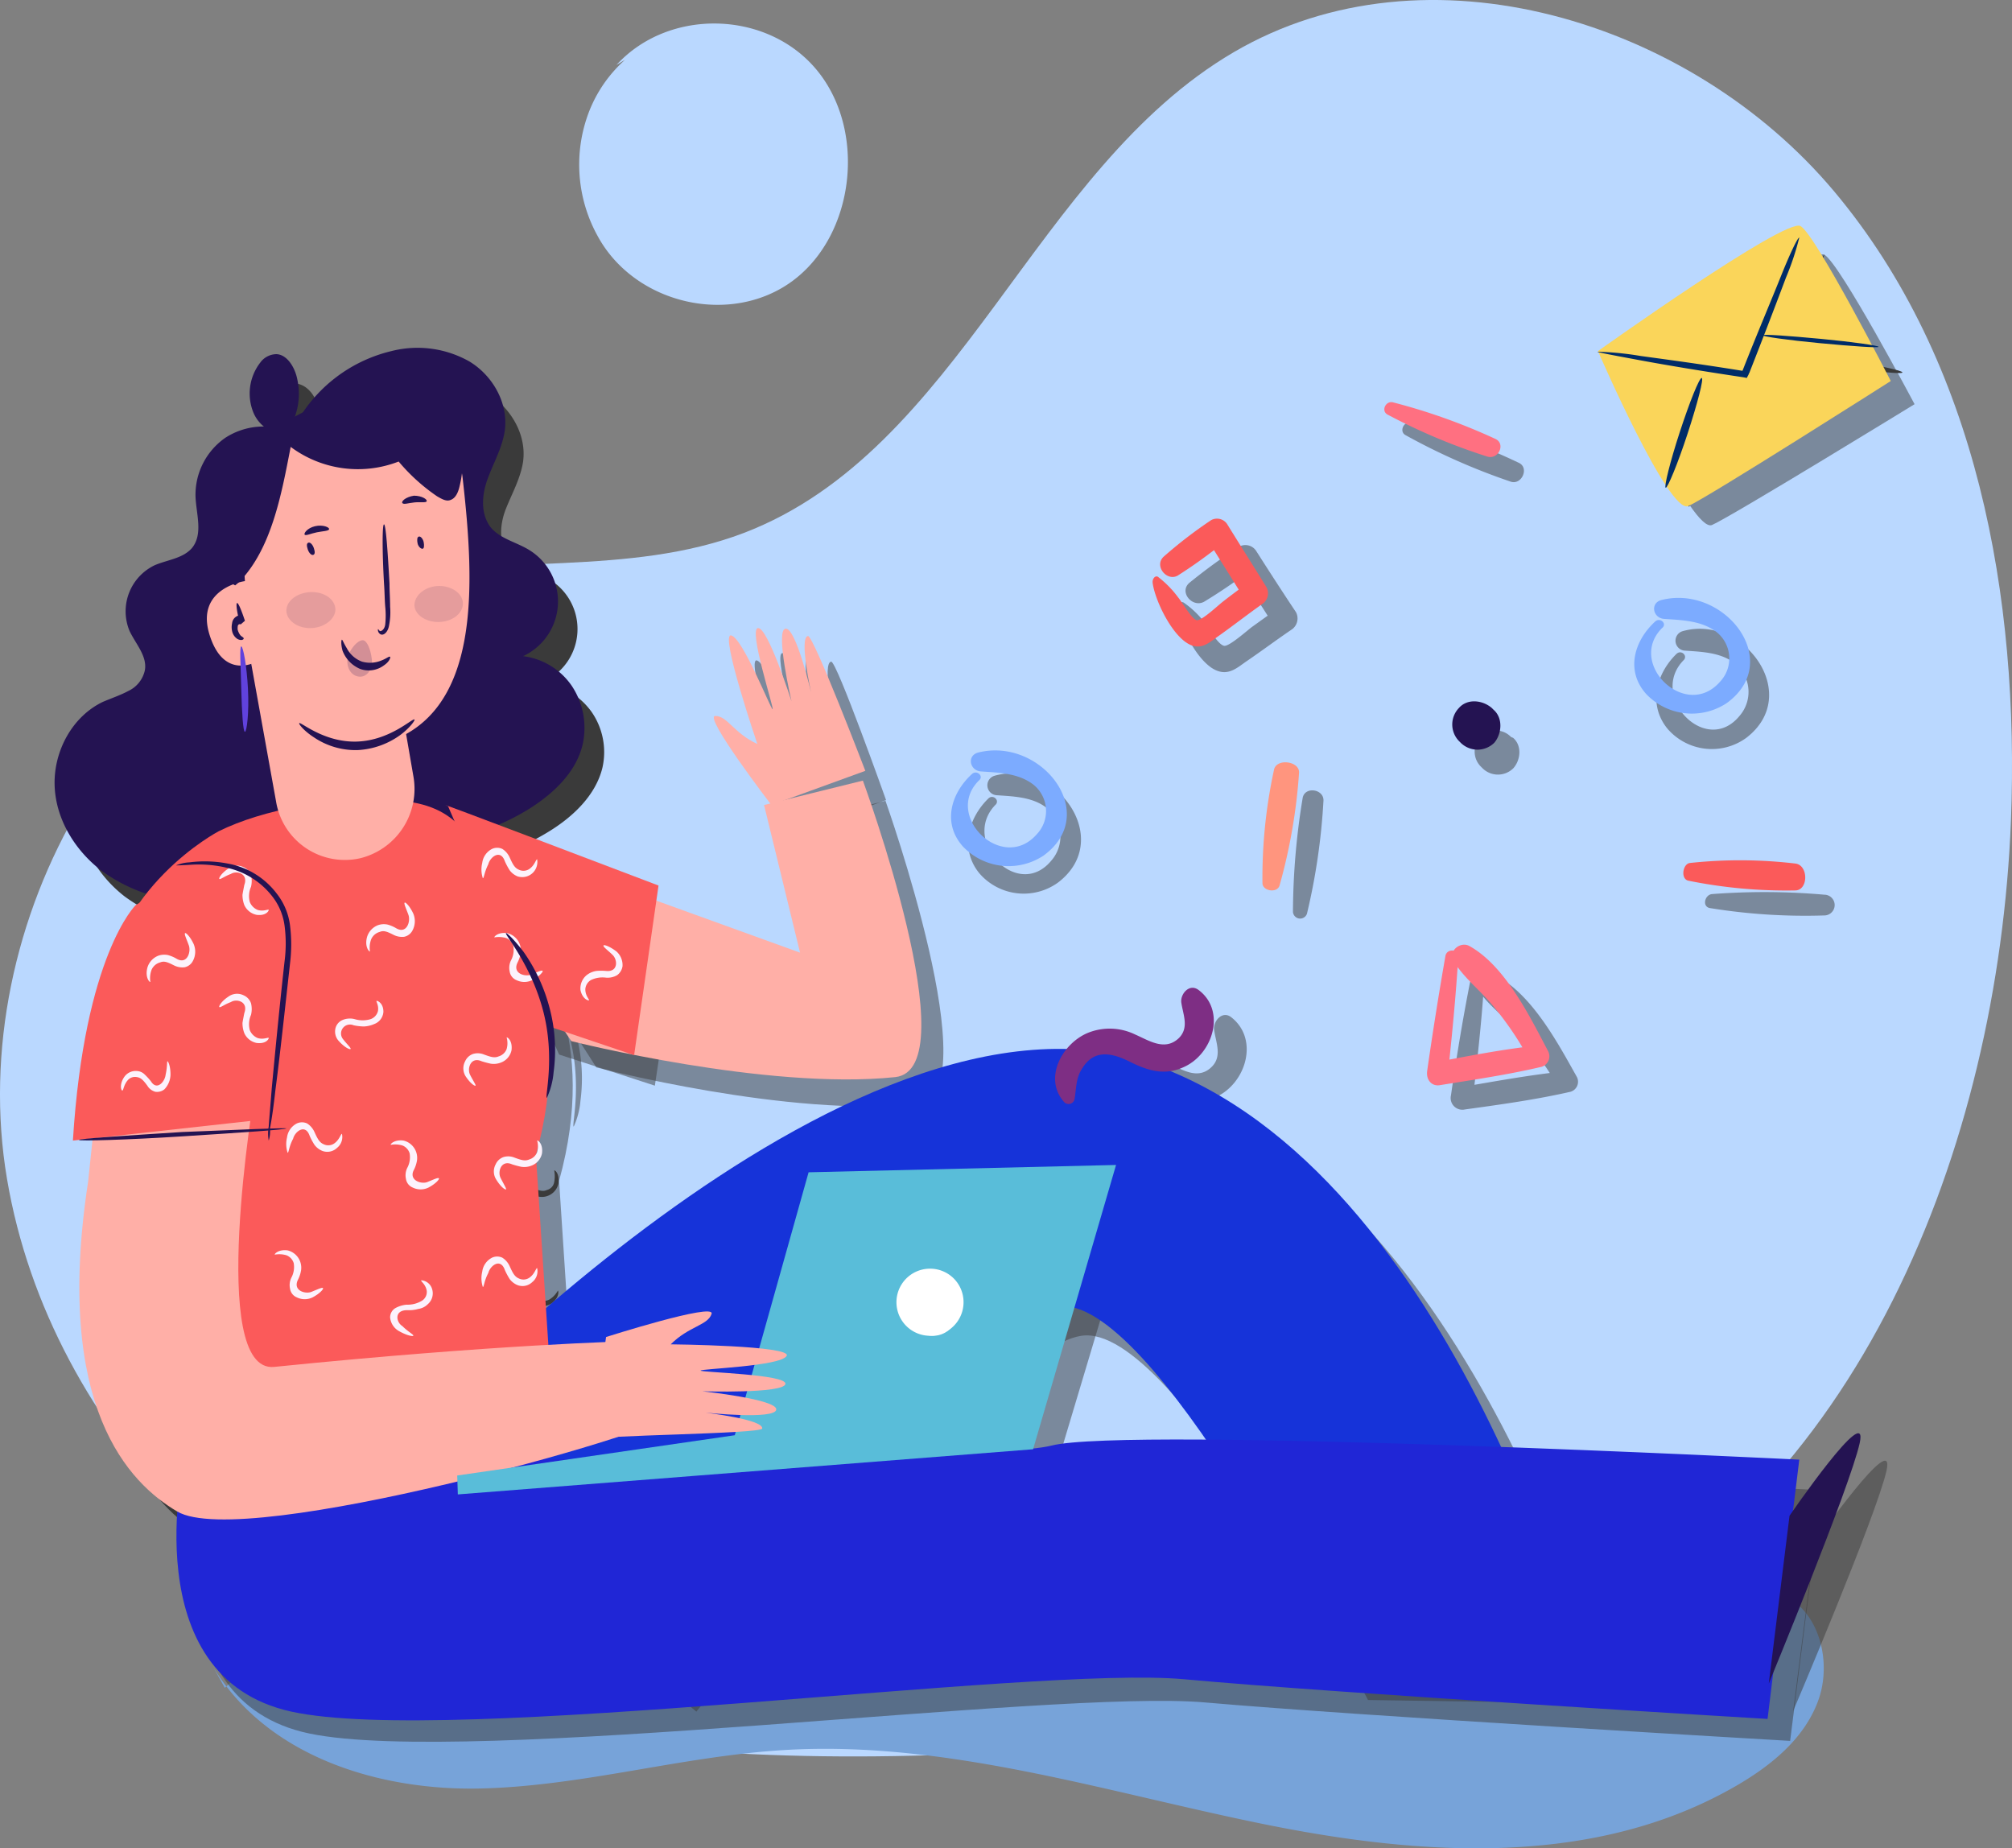 <svg id="Layer_1" data-name="Layer 1" xmlns="http://www.w3.org/2000/svg" viewBox="0 0 329.82 302.96"><rect x="0" y="0" width="329.82" height="302.96" fill="#808080" stroke="none"/><title>login</title><g id="Page-1"><g id="_02" data-name="02"><g id="Group-261"><g id="Group-3"><path id="Fill-1" d="M83.8,282.6C43.4,269,8.3,235.2,1.2,193.3s19.3-89.2,61-98.2c19.7-4.3,40.9-.5,59.8-7.7,35.5-13.6,47.5-59.6,80.3-78.8,31.6-18.5,74.9-5.2,98.4,22.8s30.4,66.6,29,103.1c-2.1,53.6-25,111.5-73.7,134.1-41.3,19.2-128.1,24.6-172.2,14" transform="translate(-0.05 -0.05)" style="fill:#bad8ff"/></g><path id="Fill-4" d="M35,273.3c8.9,14.7,27.2,20.3,43.9,19.9s33-5.3,49.7-6.3C155,285.3,181,293.7,207,299s54.4,7.2,77.6-6.2c5.7-3.3,11.2-7.7,13.5-14s.2-14.7-5.8-17.3a18.51,18.51,0,0,0-7.4-1.1q-83.55-1.65-167.1-3.2c-28.3-.5-59.6,0-80.9,19.5" transform="translate(-0.05 -0.05)" style="fill:#77a3d9"/><g id="Group-132"><path id="Fill-6" d="M274.9,107.2c-3.4,3.3-4.7,8.4-1.5,12.3a9.6,9.6,0,0,0,12.9,1.5c9.3-7.1-.4-20.3-10.4-17.5a1.63,1.63,0,0,0,.4,3.2c2.9.2,6.1.3,8.4,2.3a6,6,0,0,1,.5,8.4c-5.5,6.7-14.9-3.2-9.2-9.1.8-.7-.3-1.8-1.1-1.1" transform="translate(-0.05 -0.05)" style="fill:#3a3a3a;fill-opacity:0.5"/><path id="Fill-8" d="M51.7,74.9a11.51,11.51,0,0,0-10.8.9A11.25,11.25,0,0,0,36,85.4c.1,2.9,1.3,6.3-.6,8.5-1.5,1.8-4,1.9-6.1,2.9a8.49,8.49,0,0,0-4.1,10.9c1,2.1,2.9,4.1,2.5,6.4a4.88,4.88,0,0,1-2.7,3.4,31.22,31.22,0,0,1-4.2,1.8c-5,2.4-8,8.1-7.9,13.6s3.2,10.7,7.6,14.1A27,27,0,0,0,36,152.2c5.6.2,11.4-1.1,15.6-4.7a24.8,24.8,0,0,0,6.8-10.3A50.91,50.91,0,0,0,61.8,114c-.8-8-3.4-15.9-4-24.1a56.91,56.91,0,0,0-.8-8.2A10.3,10.3,0,0,0,52.7,75" transform="translate(-0.05 -0.05)" style="fill:#3a3a3a"/><path id="Fill-10" d="M50.4,75.9a24.38,24.38,0,0,1,16.5-13,18.21,18.21,0,0,1,13,1.6c3.8,2.3,6.5,6.7,5.9,11.2-.4,2.7-1.8,5.2-2.8,7.7s-1.3,5.7.5,7.9c1.6,1.9,4.3,2.4,6.4,3.6a9.48,9.48,0,0,1-1,17,11.83,11.83,0,0,1,8.1,4.8,11.56,11.56,0,0,1,1.8,9.2c-1.1,4.5-4.8,8-8.7,10.4a37.41,37.41,0,0,1-18.4,5.6c-6.9.3-14.5-1.7-18.2-7.5-2.5-3.8-2.8-8.5-3.1-13-.8-13.5-1.4-27.1-2-40.6a23.48,23.48,0,0,1,.3-6.5" transform="translate(-0.05 -0.05)" style="fill:#3a3a3a"/><path id="Fill-12" d="M73.5,137.1l61.6,23-5.9-24.7,16-4.1s17.2,48.4,5.3,49.7c-21,2.3-52.7-6-52.7-6Z" transform="translate(-0.05 -0.05)" style="fill:#3a3a3a;fill-opacity:0.5"/><path id="Fill-14" d="M68.1,242.6s74.4-80.8,124.7-63.2,71.5,99.9,71.5,99.9l-40-.6s-31.6-62.1-47-59.7-63.1,61.6-63.1,61.6Z" transform="translate(-0.05 -0.05)" style="fill:#3a3a3a;fill-opacity:0.5"/><path id="Fill-16" d="M91.7,193.6,94.8,241c-16,19.6-71.9-5.7-71.9-5.7l-.7-19.8-1.3-47.2c1.3-18.8,18.8-28,18.8-28,7.3-3.6,18.3-5.6,28.3-5.1,10.4.5,13,5.5,17.3,14.9,3.5,7.5,12.9,19.9,6.4,43.5" transform="translate(-0.05 -0.05)" style="fill:#3a3a3a;fill-opacity:0.5"/><path id="Fill-18" d="M33.3,244.2s-8.5,34.6,17.5,40,121.8-7.3,146.8-5.1,95.9,6.3,95.9,6.3l5.2-41.1s-110.4-5.3-122.9-2.2-142.5,2.1-142.5,2.1" transform="translate(-0.05 -0.05)" style="fill:#3a3a3a;fill-opacity:0.5"/><path id="Fill-20" d="M45.8,183.7S38,229.5,49,228.3c36.2-3.7,57.8-4.2,57.8-4.2l6,12.4c.1,2.1-68.6,21.7-79.6,15.2-7.8-4.6-20.2-16.9-14.6-53.6l1.3-12.3Z" transform="translate(-0.05 -0.05)" style="fill:#3a3a3a"/><polygon id="Fill-22" points="78.45 249.35 78.35 246.25 123.85 239.95 135.85 197.95 186.25 196.75 172.65 242.15 78.45 249.35" style="fill:#3a3a3a;fill-opacity:0.5"/><path id="Fill-24" d="M160.2,217.9a3.76,3.76,0,0,1-3.6,3.8,3.7,3.7,0,0,1-3.8-3.6,3.76,3.76,0,0,1,3.6-3.8,3.63,3.63,0,0,1,3.8,3.6" transform="translate(-0.05 -0.05)" style="fill:#3a3a3a"/><path id="Fill-26" d="M161.7,217.8a5.16,5.16,0,0,1-5.1,5.3,5.1,5.1,0,0,1-5.3-5.1,5.16,5.16,0,0,1,5.1-5.3,5.37,5.37,0,0,1,5.3,5.1" transform="translate(-0.05 -0.05)" style="fill:#3a3a3a"/><path id="Fill-28" d="M25.9,153.4s-8.4,8.1-10.3,38.6l32.7-3.6c-.1,0,5.4-52-22.4-35" transform="translate(-0.05 -0.05)" style="fill:#3a3a3a"/><path id="Fill-30" d="M265.9,61.6s11.6,25.9,14.8,24.5,33.2-19.8,33.2-19.8-12.3-23.2-14.8-24.5-33.2,19.8-33.2,19.8" transform="translate(-0.05 -0.05)" style="fill:#3a3a3a;fill-opacity:0.5"/><path id="Fill-32" d="M299.1,41.8a53.13,53.13,0,0,1-2.2,7c-1.5,4.2-3.6,10.1-6.1,16.5-.1.2-.1.3-.2.5l-.2.4L290,66c-6.7-1.1-12.7-2.1-17.1-2.9a56.38,56.38,0,0,1-7-1.5c0-.2,2.7.1,7.1.8s10.4,1.5,17.2,2.6l-.6.4c.1-.1.1-.3.2-.5,2.4-6.4,4.7-12.2,6.4-16.4s2.7-6.8,2.9-6.7" transform="translate(-0.05 -0.05)" style="fill:#3a3a3a"/><path id="Fill-34" d="M276.9,83.1c-.3-.1.6-4.3,2-9.5s2.8-9.3,3.1-9.2-.6,4.3-2,9.5-2.8,9.2-3.1,9.2" transform="translate(-0.05 -0.05)" style="fill:#3a3a3a"/><path id="Fill-36" d="M311.9,61.1c0,.3-4.2-.1-9.3-.9s-9.2-1.7-9.2-2,4.2.1,9.3.9,9.3,1.7,9.2,2" transform="translate(-0.05 -0.05)" style="fill:#3a3a3a"/><path id="Fill-38" d="M42.3,89.4l.7,9.7s-8.3,1.1-5.9,8.6,8,4.2,8,4.2,1.4,19.3,21.3,13.2c15.8-4.9,14.8-25.2,12.8-42.5a11.65,11.65,0,0,0-13.8-10L53.5,74.9A13.56,13.56,0,0,0,42.3,89.4" transform="translate(-0.05 -0.05)" style="fill:#3a3a3a"/><path id="Fill-40" d="M43,107.1l5.3,28.3a11.44,11.44,0,0,0,13.9,9,11.29,11.29,0,0,0,8.6-13l-2.9-16.2Z" transform="translate(-0.05 -0.05)" style="fill:#3a3a3a"/><path id="Fill-42" d="M64.9,107.4c.1-.1.2.3.6.3s.9-.3,1-1.1a9.35,9.35,0,0,0,0-2.9c-.1-1.2-.2-2.5-.3-3.8-.3-5.4-.4-9.7,0-9.7s.8,4.3,1.2,9.7c.1,1.3.1,2.5.2,3.8a11,11,0,0,1-.2,3.2c-.3,1-1.3,1.6-1.9,1.3s-.6-.8-.6-.8" transform="translate(-0.05 -0.05)" style="fill:#3a3a3a"/><path id="Fill-44" d="M71.4,123.1c.1.1-.7,1-2.3,1.9a15.79,15.79,0,0,1-7,1.9,14.08,14.08,0,0,1-7.1-1.6c-1.7-.9-2.5-1.7-2.4-1.8.1-.3,4,2.4,9.5,2.3s9.1-3,9.3-2.7" transform="translate(-0.05 -0.05)" style="fill:#3a3a3a"/><path id="Fill-46" d="M67.5,111.4c.1.1-.1.7-1,1.3a4.69,4.69,0,0,1-4,.6,4.48,4.48,0,0,1-2.9-2.8c-.4-1-.2-1.7-.1-1.7s.3.6.8,1.3a4.7,4.7,0,0,0,2.6,2.1,5.14,5.14,0,0,0,3.3-.2c.7-.3,1.2-.7,1.3-.6" transform="translate(-0.05 -0.05)" style="fill:#3a3a3a"/><path id="Fill-48" d="M42.4,108.6c0,.1-.5.4-1.3.1a1.84,1.84,0,0,1-1.2-1.1,2,2,0,0,1-.1-1.1,1.35,1.35,0,0,1,.9-.9,1.42,1.42,0,0,1,1.7.5l-1,.5c-.6-1.6-.9-2.8-.7-2.9s.9.9,1.7,2.5l-1,.5a.48.48,0,0,0-.4,0,.45.45,0,0,0-.2.6,1.28,1.28,0,0,0,.5.7c.6.4,1.1.5,1.1.6" transform="translate(-0.05 -0.05)" style="fill:#3a3a3a"/><path id="Fill-50" d="M72.9,95c-.3.1-.7-.6-.9-1.4s-.1-1.6.2-1.7.7.6.9,1.4.1,1.7-.2,1.7" transform="translate(-0.05 -0.05)" style="fill:#3a3a3a"/><path id="Fill-52" d="M56.1,96.6c-.3.1-.7-.5-1-1.4s-.2-1.6.1-1.7.7.5,1,1.4.2,1.6-.1,1.7" transform="translate(-0.05 -0.05)" style="fill:#3a3a3a"/><path id="Fill-54" d="M57.6,89.5c-.1.3-1,.3-2,.6s-1.8.7-2,.5.4-1.2,1.7-1.6,2.5.3,2.3.5" transform="translate(-0.05 -0.05)" style="fill:#3a3a3a"/><path id="Fill-56" d="M74.8,86.8c-.1.3-1.1.1-2.3.3s-2.1.4-2.3.1.8-1.1,2.2-1.2,2.5.6,2.4.8" transform="translate(-0.05 -0.05)" style="fill:#3a3a3a"/><path id="Fill-58" d="M43,99.1c5.5-5.4,7.2-14.3,8.7-21.9a19.47,19.47,0,0,0,18.1,2.3,28.32,28.32,0,0,0,6.4,5.6,2.81,2.81,0,0,0,2.3.6c.9-.3,1.3-1.3,1.6-2.3a16.55,16.55,0,0,0-.3-9.1,11.22,11.22,0,0,0-6.2-6.6c-3.1-1.2-6.6-.7-9.8.2A53.63,53.63,0,0,0,50,73.6c-4.2,2.5-8.3,5.7-10.1,10.3S38,97.3,42.4,99.6" transform="translate(-0.05 -0.05)" style="fill:#3a3a3a"/><path id="Fill-60" d="M65.6,112.5a2.25,2.25,0,0,1-2.8,2.6,2.32,2.32,0,0,1-1.5-3.6c.9-1.3,2-2.1,2.7-2a4.36,4.36,0,0,1,1.6,3" transform="translate(-0.05 -0.05)" style="fill:#3a3a3a"/><path id="Fill-62" d="M58.7,103.5c.3,1.5-1.6,3.1-4.3,3.3s-4.7-1.3-4.6-2.9,2.1-2.7,4.3-2.8,4.3.8,4.6,2.4" transform="translate(-0.05 -0.05)" style="fill:#3a3a3a"/><path id="Fill-64" d="M79.7,101.8c.3,1.5-1.4,3.1-3.8,3.3s-4.2-1.3-4.1-2.9,1.8-2.7,3.8-2.8,3.8.8,4.1,2.4" transform="translate(-0.05 -0.05)" style="fill:#3a3a3a"/><path id="Fill-66" d="M42.8,124.7c-.3,0-.5-3.1-.7-6.9s-.3-6.9,0-7,1,3,1.2,6.9-.2,7-.5,7" transform="translate(-0.05 -0.05)" style="fill:#3a3a3a"/><path id="Fill-68" d="M75.7,136.8c-5.4-2.1,35.9,13.2,35.9,13.2l-4.2,28-15.7-5.1Z" transform="translate(-0.05 -0.05)" style="fill:#3a3a3a;fill-opacity:0.5"/><path id="Fill-70" d="M51.1,73.4a8.29,8.29,0,0,0,1.1-6.7c-.5-1.9-1.9-3.7-3.8-3.8a4.23,4.23,0,0,0-3,1.2,6.24,6.24,0,0,0-1.2,7.4,6.32,6.32,0,0,0,7,2.9" transform="translate(-0.05 -0.05)" style="fill:#3a3a3a"/><path id="Fill-72" d="M297.5,253s13.4-19.1,11.8-11.9S294,280.5,294,280.5Z" transform="translate(-0.05 -0.05)" style="fill:#3a3a3a;fill-opacity:0.5"/><path id="Fill-74" d="M103,224.1s17.7-5.5,17.1-3.7-3.6,1.9-6.6,4.8c0,0,19.8.2,18.9,1.8s-13.9,2-13.9,2.3,14.1.6,13.8,2.1-13.5,1.1-13.5,1.1,12.2,1.3,12,2.9-11.5.5-11.5.5,9.4,1.1,9.2,2.5c-.1.9-27.6,1.1-27.7,1.8-.2.4,2.2-16.1,2.2-16.1" transform="translate(-0.05 -0.05)" style="fill:#3a3a3a"/><path id="Fill-76" d="M130.4,136.8s-10.8-15-8.8-15,2.9,2.8,6.6,4.8c0,0-5.9-18.7-4.1-18.3s6.2,12.4,6.5,12.4-3.8-13.5-2.3-13.6,5.3,12.3,5.3,12.3-2.6-11.9-.9-12.2,4,10.7,4,10.7-1.9-9.2-.4-9.4c.9-.1,9,22.7,9,22.7-.2,0-14.9,5.6-14.9,5.6" transform="translate(-0.05 -0.05)" style="fill:#3a3a3a;fill-opacity:0.5"/><path id="Fill-78" d="M31.2,178c.1,0,.5.7.5,2.1a2.79,2.79,0,0,1-1.2,2.3,2.29,2.29,0,0,1-1.7.4,3.77,3.77,0,0,1-1.5-.9c-.7-.8-1.2-1.3-1.9-1.4a2,2,0,0,0-1.7.5c-.8.8-.8,1.6-1,1.6s-.5-.9.4-2.2a2.84,2.84,0,0,1,2.4-1,2.2,2.2,0,0,1,1.5.6,5.73,5.73,0,0,1,1.1,1.1c1.1,1.5,2.6,0,2.7-1.1.3-1.1.2-2,.4-2" transform="translate(-0.05 -0.05)" style="fill:#3a3a3a"/><path id="Fill-80" d="M40.8,169.7c-.1-.1.3-.8,1.5-1.6a2.87,2.87,0,0,1,2.6-.2,2,2,0,0,1,1.2,1.2,3.26,3.26,0,0,1,0,1.7c-.3,1-.5,1.7-.2,2.3a2.5,2.5,0,0,0,1.3,1.2c1.1.3,1.8-.2,1.9,0s-.5,1-2.1.8a3,3,0,0,1-2.1-1.5,2.88,2.88,0,0,1-.3-1.6,6.58,6.58,0,0,1,.4-1.5c.7-1.8-1.3-2.2-2.3-1.7s-1.8,1-1.9.9" transform="translate(-0.05 -0.05)" style="fill:#3a3a3a"/><path id="Fill-82" d="M40.2,149c-.1-.1.3-.8,1.5-1.6a2.87,2.87,0,0,1,2.6-.2,2,2,0,0,1,1.2,1.2,3.26,3.26,0,0,1,0,1.7c-.3,1-.5,1.7-.2,2.3a2.5,2.5,0,0,0,1.3,1.2c1.1.3,1.8-.2,1.9,0s-.5,1-2.1.8a3,3,0,0,1-2.1-1.5,2.88,2.88,0,0,1-.3-1.6,6.58,6.58,0,0,1,.4-1.5c.7-1.8-1.3-2.2-2.3-1.7s-1.8,1-1.9.9" transform="translate(-0.05 -0.05)" style="fill:#3a3a3a"/><path id="Fill-84" d="M60.8,176c-.1.1-.8-.3-1.7-1.4a2.65,2.65,0,0,1-.4-2.5,2.3,2.3,0,0,1,1.1-1.3,2.52,2.52,0,0,1,1.7-.1c1,.2,1.7.4,2.3,0a2.13,2.13,0,0,0,1.1-1.4,5.12,5.12,0,0,0-.2-1.9c.1-.1,1,.4,1,2a2.76,2.76,0,0,1-1.4,2.2,2.73,2.73,0,0,1-1.6.4,6.05,6.05,0,0,1-1.5-.2c-1.8-.6-2.1,1.5-1.5,2.4s1.3,1.6,1.1,1.8" transform="translate(-0.05 -0.05)" style="fill:#3a3a3a"/><path id="Fill-86" d="M74.9,197.6c.1.1-.4.8-1.6,1.4a2.93,2.93,0,0,1-2.6,0,1.82,1.82,0,0,1-1.1-1.3,2.46,2.46,0,0,1,.2-1.7,3.42,3.42,0,0,0,.4-2.3,2,2,0,0,0-1.2-1.3,4.17,4.17,0,0,0-1.9-.1c-.1-.1.6-.9,2.1-.6a2.75,2.75,0,0,1,2,1.7,2.85,2.85,0,0,1,.2,1.6,5.78,5.78,0,0,1-.5,1.4c-.9,1.7,1.2,2.3,2.2,1.9s1.7-.9,1.8-.7" transform="translate(-0.05 -0.05)" style="fill:#3a3a3a"/><path id="Fill-88" d="M91.5,163.5c.1.1-.4.8-1.6,1.4a2.93,2.93,0,0,1-2.6,0,1.82,1.82,0,0,1-1.1-1.3,2.39,2.39,0,0,1,.2-1.7,3.42,3.42,0,0,0,.4-2.3,2,2,0,0,0-1.2-1.3,4.17,4.17,0,0,0-1.9-.1c-.1-.1.6-.9,2.1-.6a2.75,2.75,0,0,1,2,1.7,2.85,2.85,0,0,1,.2,1.6,5.78,5.78,0,0,1-.5,1.4c-.9,1.7,1.2,2.3,2.2,1.9s1.7-.9,1.8-.7" transform="translate(-0.05 -0.05)" style="fill:#3a3a3a"/><path id="Fill-90" d="M102.8,158.3c.1-.1.9.1,1.9,1a3.09,3.09,0,0,1,.9,2.4,2.2,2.2,0,0,1-.9,1.5,2.68,2.68,0,0,1-1.7.4,3.81,3.81,0,0,0-2.3.4,2.09,2.09,0,0,0-.8,1.6c0,1.1.7,1.7.5,1.8,0,.1-1.1-.2-1.3-1.8a3,3,0,0,1,.9-2.4,3.48,3.48,0,0,1,1.5-.7,7.44,7.44,0,0,1,1.5,0c1.9.2,1.8-1.9,1.1-2.7s-1.4-1.4-1.3-1.5" transform="translate(-0.05 -0.05)" style="fill:#3a3a3a"/><path id="Fill-92" d="M57,215.3c.1.1-.4.8-1.6,1.4a2.93,2.93,0,0,1-2.6,0,1.82,1.82,0,0,1-1.1-1.3,2.46,2.46,0,0,1,.2-1.7,3.42,3.42,0,0,0,.4-2.3,2,2,0,0,0-1.2-1.3,4.17,4.17,0,0,0-1.9-.1c-.1-.1.6-.9,2.1-.6a2.75,2.75,0,0,1,2,1.7,2.85,2.85,0,0,1,.2,1.6,5.78,5.78,0,0,1-.5,1.4c-.9,1.7,1.2,2.3,2.2,1.9s1.8-.9,1.8-.7" transform="translate(-0.05 -0.05)" style="fill:#3a3a3a"/><path id="Fill-94" d="M81.6,182.4c-.1.1-.8-.4-1.5-1.6a2.89,2.89,0,0,1-.1-2.6,2,2,0,0,1,1.3-1.2,2.42,2.42,0,0,1,1.7.1c1,.4,1.6.6,2.3.3a1.73,1.73,0,0,0,1.2-1.3,5.13,5.13,0,0,0,0-1.9c.1-.1.9.5.7,2.1a2.78,2.78,0,0,1-3.2,2.2c-.6-.1-1-.3-1.5-.4-1.7-.8-2.3,1.2-1.8,2.2a17.84,17.84,0,0,1,.9,2.1" transform="translate(-0.05 -0.05)" style="fill:#3a3a3a"/><path id="Fill-96" d="M86,200.1c-.1.1-.8-.4-1.5-1.6a2.89,2.89,0,0,1-.1-2.6,2,2,0,0,1,1.3-1.2,2.42,2.42,0,0,1,1.7.1c1,.4,1.7.6,2.3.3a1.6,1.6,0,0,0,1.2-1.3,5.13,5.13,0,0,0,0-1.9c.1-.1.9.5.7,2.1a2.78,2.78,0,0,1-3.2,2.2c-.6-.1-1-.3-1.5-.4-1.7-.8-2.3,1.2-1.8,2.2a17.84,17.84,0,0,1,.9,2.1" transform="translate(-0.05 -0.05)" style="fill:#3a3a3a"/><path id="Fill-98" d="M50.5,192.5c-.1,0-.4-.8-.1-2.2a2.83,2.83,0,0,1,1.6-2,2,2,0,0,1,1.7,0,2.76,2.76,0,0,1,1.2,1.2c.5.9.8,1.5,1.5,1.8a1.9,1.9,0,0,0,1.8-.1,4.08,4.08,0,0,0,1.3-1.4c.1,0,.3,1-.9,2a2.85,2.85,0,0,1-2.6.4,2.38,2.38,0,0,1-1.3-.9,4.58,4.58,0,0,1-.8-1.3c-.8-1.7-2.5-.6-2.9.5s-.3,2.1-.5,2" transform="translate(-0.05 -0.05)" style="fill:#3a3a3a"/><path id="Fill-100" d="M82.5,214.3c-.1,0-.4-.8-.1-2.2a2.83,2.83,0,0,1,1.6-2,2,2,0,0,1,1.7,0,2.76,2.76,0,0,1,1.2,1.2c.5.9.8,1.5,1.5,1.8a1.9,1.9,0,0,0,1.8-.1,4.08,4.08,0,0,0,1.3-1.4c.1,0,.3,1-.9,2a2.85,2.85,0,0,1-2.6.4,2.38,2.38,0,0,1-1.3-.9,4.58,4.58,0,0,1-.8-1.3c-.8-1.7-2.5-.6-2.9.5-.2,1.2-.3,2.1-.5,2" transform="translate(-0.05 -0.05)" style="fill:#3a3a3a"/><path id="Fill-102" d="M81.6,148.3c-.1,0-.4-.8-.1-2.2a2.83,2.83,0,0,1,1.6-2,2,2,0,0,1,1.7,0,2.76,2.76,0,0,1,1.2,1.2c.5.9.8,1.5,1.5,1.8a1.9,1.9,0,0,0,1.8-.1,4.08,4.08,0,0,0,1.3-1.4c.1,0,.3,1-.9,2a2.85,2.85,0,0,1-2.6.4,2.38,2.38,0,0,1-1.3-.9,4.58,4.58,0,0,1-.8-1.3c-.8-1.7-2.5-.6-2.9.5-.2,1.2-.3,2-.5,2" transform="translate(-0.05 -0.05)" style="fill:#3a3a3a"/><path id="Fill-104" d="M71.1,223.1c-.1.1-.9,0-2-.8a2.76,2.76,0,0,1-1.2-2.3,2.13,2.13,0,0,1,.7-1.6,2.66,2.66,0,0,1,1.6-.6,3.2,3.2,0,0,0,2.2-.7,1.92,1.92,0,0,0,.6-1.7c-.1-1.1-.9-1.6-.8-1.7s1.1.1,1.5,1.6a2.73,2.73,0,0,1-.6,2.5,3,3,0,0,1-1.3.9,4.14,4.14,0,0,1-1.5.2c-1.9,0-1.6,2.1-.7,2.8s1.6,1.2,1.5,1.4" transform="translate(-0.05 -0.05)" style="fill:#3a3a3a"/><path id="Fill-106" d="M33.1,158.3c.1-.1.8.4,1.4,1.7a3,3,0,0,1-.1,2.6,1.87,1.87,0,0,1-1.4,1,3.06,3.06,0,0,1-1.7-.3,3,3,0,0,0-2.3-.5,2.27,2.27,0,0,0-1.4,1.1,3.54,3.54,0,0,0-.2,1.9c-.1.1-.9-.6-.5-2.1a3,3,0,0,1,1.8-1.9,2.92,2.92,0,0,1,1.6-.1c.5.1,1,.4,1.4.5,1.7.9,2.4-1,2-2.1s-.8-1.7-.6-1.8" transform="translate(-0.05 -0.05)" style="fill:#3a3a3a"/><path id="Fill-108" d="M69.8,151.7c.1-.1.8.4,1.4,1.7a3,3,0,0,1-.1,2.6,1.87,1.87,0,0,1-1.4,1,3.06,3.06,0,0,1-1.7-.3,3,3,0,0,0-2.3-.5,2.27,2.27,0,0,0-1.4,1.1,3.54,3.54,0,0,0-.2,1.9c-.1.1-.9-.6-.5-2.1a3,3,0,0,1,1.8-1.9,2.92,2.92,0,0,1,1.6-.1c.5.1,1,.4,1.4.5,1.7.9,2.4-1,2-2.1-.3-.9-.8-1.7-.6-1.8" transform="translate(-0.05 -0.05)" style="fill:#3a3a3a"/><path id="Fill-110" d="M47.2,190.1a6.29,6.29,0,0,1,0-2.2c.1-1.4.3-3.5.5-6,.5-5.1,1.2-12.1,2-19.9a20.25,20.25,0,0,0,0-5.5,9.42,9.42,0,0,0-1.9-4.6,12.81,12.81,0,0,0-7.3-4.5,19.25,19.25,0,0,0-6-.5,19.68,19.68,0,0,0-2.2.1,6.34,6.34,0,0,1,2.2-.5,19.11,19.11,0,0,1,6.2.2,13.08,13.08,0,0,1,7.9,4.6,11.2,11.2,0,0,1,2.2,5.1,22.52,22.52,0,0,1,0,5.8c-.8,7.8-1.7,14.8-2.4,19.9-.3,2.5-.6,4.6-.8,6s-.3,2.1-.4,2" transform="translate(-0.05 -0.05)" style="fill:#3a3a3a"/><path id="Fill-112" d="M48.6,188.4c0,.3-7.4,1.3-16.6,2.3s-16.7,1.5-16.8,1.2,7.4-1.3,16.6-2.3,16.8-1.5,16.8-1.2" transform="translate(-0.05 -0.05)" style="fill:#3a3a3a"/><path id="Fill-114" d="M94.1,184.7c-.4,0,1.4-6.6-.6-14.4s-6.7-12.7-6.3-12.9c.1-.1,1.4,1,3,3.1a28,28,0,0,1,5,20,12.63,12.63,0,0,1-1.1,4.2" transform="translate(-0.05 -0.05)" style="fill:#3a3a3a;fill-opacity:0.5"/><path id="Fill-116" d="M181.3,185.2c.3-1.9.2-3.6,1.3-5.3,2.1-3.3,5.1-2.5,7.9-1s5.7,2.3,8.8,1c5-2.2,7.2-9.5,2.6-13.1-1.5-1.2-3.1.7-2.8,2.2.3,2,1.3,4.2-.4,5.9-2.3,2.3-5,.4-7.3-.7a9.4,9.4,0,0,0-7.7-.3c-4.4,1.8-7.6,7.7-4.1,11.7a1,1,0,0,0,1.7-.4" transform="translate(-0.05 -0.05)" style="fill:#3a3a3a;fill-opacity:0.5"/><path id="Fill-118" d="M193,99.8c.5,3,3.6,9.4,6.9,10.3,1.8.5,3.1-.7,4.4-1.6,2.5-1.7,4.9-3.5,7.4-5.2a2.21,2.21,0,0,0,.8-2.9c-2.2-3.3-4.4-6.7-6.5-10a2.11,2.11,0,0,0-2.9-.7,93,93,0,0,0-8.1,5.9c-1.7,1.5.5,4.1,2.4,3.1a84.73,84.73,0,0,0,7.9-5.4c-1-.2-1.9-.5-2.9-.7,2.2,3.3,4.4,6.7,6.5,10,.3-1,.5-1.9.8-2.9-1.5,1-3,2.1-4.4,3.1-.7.5-3.8,3.3-4.6,3.1-1-.2-2.5-2.9-3.1-3.7a15.24,15.24,0,0,0-3.4-3.3c-.6-.5-1.3.3-1.2.9" transform="translate(-0.05 -0.05)" style="fill:#3a3a3a;fill-opacity:0.5"/><path id="Fill-120" d="M162.1,130.9c-3.4,3.3-4.7,8.4-1.5,12.3a9.6,9.6,0,0,0,12.9,1.5c9.3-7.1-.4-20.3-10.4-17.5a1.63,1.63,0,0,0,.4,3.2c2.9.2,6.1.3,8.4,2.3a6,6,0,0,1,.5,8.4c-5.5,6.7-14.9-3.2-9.2-9.1.8-.7-.3-1.8-1.1-1.1" transform="translate(-0.05 -0.05)" style="fill:#3a3a3a;fill-opacity:0.5"/><path id="Fill-122" d="M241,161.2c-1.2,6.1-2.2,12.2-3.1,18.4a1.92,1.92,0,0,0,2.3,2.3c5.8-.8,11.6-1.6,17.3-2.9a1.71,1.71,0,0,0,1-2.5c-3.2-5.7-7.4-13.6-13.5-16.7-1.5-.8-3.7.9-2.6,2.6,1.8,2.6,4.5,4.5,6.6,6.9a52.09,52.09,0,0,1,6.5,8.9c.5-.9,1-1.7,1.5-2.6-6,.6-11.9,1.7-17.8,2.7.8.6,1.6,1.2,2.3,1.8.7-6.2,1.4-12.3,1.8-18.5.1-1.4-2.1-1.7-2.3-.4" transform="translate(-0.05 -0.05)" style="fill:#3a3a3a;fill-opacity:0.5"/><path id="Fill-124" d="M217,131.3c.1-1.9-3-2.4-3.4-.5a117,117,0,0,0-1.6,18.7,1.18,1.18,0,0,0,2.3.3A104.49,104.49,0,0,0,217,131.3Z" transform="translate(-0.05 -0.05)" style="fill:#3a3a3a;fill-opacity:0.5"/><path id="Fill-126" d="M299.1,150.1a1.7,1.7,0,0,0,0-3.4,113,113,0,0,0-18.4-.1c-1.2.1-1.7,2.1-.3,2.3A97.44,97.44,0,0,0,299.1,150.1Z" transform="translate(-0.05 -0.05)" style="fill:#3a3a3a;fill-opacity:0.5"/><path id="Fill-128" d="M230.5,71.4A105.75,105.75,0,0,0,247.7,79c1.8.6,3.1-2.3,1.3-3.1a109.58,109.58,0,0,0-17.6-6.6c-1.2-.3-2.1,1.5-.9,2.1" transform="translate(-0.05 -0.05)" style="fill:#3a3a3a;fill-opacity:0.5"/><path id="Fill-130" d="M247.7,120.8a3.46,3.46,0,0,0-4.9,4.9l.3.3a3.59,3.59,0,0,0,5,0c1.2-1.3,1.5-3.7,0-5C247.9,120.9,247.8,120.9,247.7,120.8Z" transform="translate(-0.05 -0.05)" style="fill:#3a3a3a;fill-opacity:0.5"/></g><path id="Fill-133" d="M271.4,101.9c-3.5,3.2-4.9,8.1-1.5,11.9a10.34,10.34,0,0,0,13.2,1.5c9.5-6.9-.4-19.5-10.7-16.9-1.9.5-1.4,3,.5,3.1,3,.2,6.2.3,8.6,2.2a5.54,5.54,0,0,1,.5,8.1c-5.6,6.4-15.3-3-9.5-8.8.9-.7-.3-1.8-1.1-1.1" transform="translate(-0.05 -0.05)" style="fill:#7cabff"/><path id="Fill-135" d="M47.8,70.9a11.51,11.51,0,0,0-10.8.9,11.37,11.37,0,0,0-4.9,9.6c.1,2.9,1.3,6.2-.6,8.5-1.5,1.7-4,1.9-6.1,2.8a8.37,8.37,0,0,0-4.1,10.8c1,2.1,2.9,4.1,2.5,6.4a4.88,4.88,0,0,1-2.7,3.4c-1.3.7-2.8,1.2-4.2,1.8-5,2.4-8,8-7.9,13.5s3.2,10.7,7.6,14.1a26.73,26.73,0,0,0,15.5,5.2c5.5.2,11.3-1.1,15.6-4.6a25.12,25.12,0,0,0,6.8-10.2A50.68,50.68,0,0,0,57.9,110c-.7-8.1-3.3-16-3.9-24.1a54.21,54.21,0,0,0-.8-8.1,10.3,10.3,0,0,0-4.3-6.7" transform="translate(-0.05 -0.05)" style="fill:#241352"/><path id="Fill-137" d="M47.9,70.8A24.32,24.32,0,0,1,64.2,57.6,17.28,17.28,0,0,1,77,59.3c3.8,2.3,6.4,6.8,5.8,11.3-.4,2.8-1.8,5.2-2.8,7.9s-1.2,5.8.5,8c1.6,1.9,4.2,2.4,6.3,3.7a9.89,9.89,0,0,1-1,17.4,11.4,11.4,0,0,1,8,4.9,12.45,12.45,0,0,1,1.8,9.4c-1,4.6-4.7,8.1-8.6,10.6a37.46,37.46,0,0,1-18.1,5.7c-6.8.3-14.3-1.7-17.9-7.6-2.4-3.8-2.8-8.6-3.1-13.2-.8-13.7-1.4-27.5-1.9-41.3a24.2,24.2,0,0,1,.3-6.6" transform="translate(-0.05 -0.05)" style="fill:#241352"/><path id="Fill-139" d="M69,133.7l62.2,22.5L125.3,132l16.2-4s17.4,47.3,5.3,48.6c-21.1,2.2-53.1-5.9-53.1-5.9Z" transform="translate(-0.05 -0.05)" style="fill:#ffafa7"/><path id="Fill-141" d="M65,237.9s74-81.1,124-63.4,71,100.3,71,100.3l-39.8-.6s-31.4-62.4-46.8-60S110.7,276,110.7,276Z" transform="translate(-0.05 -0.05)" style="fill:#1633d9"/><path id="Fill-143" d="M87.9,189.4,91,236.6c-16.1,19.5-72-5.7-72-5.7l-.7-19.7-1.3-47c1.3-18.7,18.9-27.9,18.9-27.9,7.3-3.6,18.4-5.6,28.4-5.1,10.4.5,13,5.4,17.3,14.9,3.4,7.4,12.8,19.8,6.3,43.3" transform="translate(-0.05 -0.05)" style="fill:#fb5a5a"/><path id="Fill-145" d="M30.3,239.1s-8.5,35.8,17.5,41.5,121.5-7.6,146.4-5.3,95.6,6.5,95.6,6.5l5.2-42.5s-110.1-5.5-122.6-2.3-142.1,2.1-142.1,2.1" transform="translate(-0.05 -0.05)" style="fill:#2026d6"/><path id="Fill-147" d="M41.8,179S34,225.2,45,224.1c36.4-3.7,58-4.2,58-4.2l6,12.5c.1,2.1-68.9,21.9-79.9,15.4-7.8-4.6-20.3-17-14.6-54.1l1.3-12.4Z" transform="translate(-0.05 -0.05)" style="fill:#ffafa7"/><polygon id="Fill-149" points="75.05 244.95 74.95 241.85 120.45 235.25 132.55 192.15 182.95 190.95 169.35 237.55 75.05 244.95" style="fill:#59bdd9"/><path id="Fill-151" d="M157,214.9a4,4,0,1,1-4.1-3.9,4,4,0,0,1,4.1,3.9" transform="translate(-0.05 -0.05)" style="fill:#fff"/><path id="Fill-153" d="M158,213.4a5.5,5.5,0,1,1-5.6-5.4,5.48,5.48,0,0,1,5.6,5.4" transform="translate(-0.05 -0.05)" style="fill:#fff"/><path id="Fill-155" d="M22.3,148.4S13.9,156.5,12,187l32.6-3.6s5.4-52-22.3-35" transform="translate(-0.05 -0.05)" style="fill:#fb5a5a"/><path id="Fill-157" d="M262,57.6S273.6,84.4,276.8,83,310,62.5,310,62.5s-12.3-24-14.8-25.4S262,57.6,262,57.6" transform="translate(-0.05 -0.05)" style="fill:#fad55a"/><path id="Fill-159" d="M295,39a45.11,45.11,0,0,1-2.2,6.6c-1.5,4-3.6,9.5-6,15.6-.1.1-.1.3-.2.4l-.2.4-.5-.1c-6.7-1-12.7-2-17-2.8s-7-1.3-7-1.4a50.12,50.12,0,0,1,7.1.7c4.4.6,10.4,1.4,17.1,2.5l-.6.3c.1-.1.1-.3.2-.4,2.4-6.1,4.7-11.5,6.3-15.5s2.8-6.4,3-6.3" transform="translate(-0.05 -0.05)" style="fill:#002c68"/><path id="Fill-161" d="M273.1,80c-.3-.1.7-4.2,2.3-9.1S278.6,62,279,62s-.7,4.2-2.3,9.1-3.3,9-3.6,8.9" transform="translate(-0.05 -0.05)" style="fill:#002c68"/><path id="Fill-163" d="M308,56.9c0,.2-4.3-.1-9.6-.6s-9.5-1.1-9.4-1.3,4.3.1,9.6.6,9.4,1.1,9.4,1.3" transform="translate(-0.05 -0.05)" style="fill:#002c68"/><path id="Fill-165" d="M39.5,85.4l.7,9.9s-8.2,1.1-5.8,8.8,7.9,4.3,7.9,4.3,1.4,19.6,21,13.4c15.6-5,14.6-25.7,12.6-43.3A11.59,11.59,0,0,0,62.3,68.3L50.5,70.7a13.74,13.74,0,0,0-11,14.7" transform="translate(-0.05 -0.05)" style="fill:#ffafa7"/><path id="Fill-167" d="M40,102l5.3,29.4a11.42,11.42,0,0,0,13.9,9.3,11.71,11.71,0,0,0,8.6-13.5l-2.9-16.8Z" transform="translate(-0.05 -0.05)" style="fill:#ffafa7"/><path id="Fill-169" d="M62,103.2c.1-.1.2.3.4.3s.7-.3.8-1.1a14,14,0,0,0,0-2.9c-.1-1.2-.1-2.5-.2-3.8-.3-5.3-.3-9.7,0-9.7s.6,4.3.9,9.7c0,1.3.1,2.5.1,3.8a11,11,0,0,1-.2,3.2c-.2,1-.9,1.6-1.4,1.3a.84.84,0,0,1-.4-.8" transform="translate(-0.05 -0.05)" style="fill:#241352"/><path id="Fill-171" d="M68,118c.1.1-.7,1.3-2.3,2.5a13,13,0,0,1-7.1,2.5,12.21,12.21,0,0,1-7.1-2.1c-1.7-1.1-2.5-2.2-2.4-2.3.1-.4,4,3.2,9.5,3s9.2-4,9.4-3.6" transform="translate(-0.05 -0.05)" style="fill:#241352"/><path id="Fill-173" d="M64,107.7c.1.1-.1.8-1,1.4a4.17,4.17,0,0,1-3.9.6,5.26,5.26,0,0,1-2.9-3c-.3-1.1-.2-1.8-.1-1.8s.3.6.8,1.4a4.59,4.59,0,0,0,2.5,2.2,4.84,4.84,0,0,0,3.2-.2c.8-.3,1.2-.7,1.4-.6" transform="translate(-0.05 -0.05)" style="fill:#241352"/><path id="Fill-175" d="M40,104.7c0,.2-.4.4-1,.1a2,2,0,0,1-.9-1.3,2.85,2.85,0,0,1,0-1.3,1.44,1.44,0,0,1,.7-1.1c.4-.3,1-.1,1.3.6l-.7.6c-.5-1.8-.7-3.3-.5-3.4s.7,1.1,1.3,2.9l-.7.6s-.1-.1-.3,0-.2.4-.2.8a2.47,2.47,0,0,0,.4.9c.2.3.6.4.6.6" transform="translate(-0.05 -0.05)" style="fill:#241352"/><path id="Fill-177" d="M69.3,90c-.3,0-.7-.4-.8-.9s-.1-1,.2-1.1.7.4.8.9.1,1.1-.2,1.1" transform="translate(-0.05 -0.05)" style="fill:#241352"/><path id="Fill-179" d="M51.4,91c-.3.1-.7-.3-.9-.9s-.2-1,.1-1.1.7.3.9.9.2,1-.1,1.1" transform="translate(-0.05 -0.05)" style="fill:#241352"/><path id="Fill-181" d="M54,86.8c-.1.3-1,.3-2,.5s-1.8.6-2,.4.4-1.1,1.7-1.4,2.4.2,2.3.5" transform="translate(-0.05 -0.05)" style="fill:#241352"/><path id="Fill-183" d="M70,82.2c-.1.3-1,.1-2,.2s-1.8.4-2,.1.6-1,1.9-1.2c1.3,0,2.2.6,2.1.9" transform="translate(-0.05 -0.05)" style="fill:#241352"/><path id="Fill-185" d="M39.2,95.5c5.4-5.5,7-14.5,8.5-22.2a18.44,18.44,0,0,0,17.7,2.4,31,31,0,0,0,6.3,5.7c.7.4,1.5.9,2.2.6.9-.3,1.3-1.4,1.5-2.3a17.27,17.27,0,0,0-.3-9.3,11.36,11.36,0,0,0-6-6.7c-3-1.2-6.4-.7-9.6.2A52,52,0,0,0,46,69.7c-4.2,2.5-8.1,5.8-9.9,10.4S34.3,93.7,38.6,96" transform="translate(-0.05 -0.05)" style="fill:#241352"/><path id="Fill-187" d="M58.6,110.9c-1.5-.4-2-2.4-1.3-3.8s1.7-2.2,2.3-2.1,1.2,1.4,1.4,3.1S60.1,111.3,58.6,110.9Z" transform="translate(-0.05 -0.05)" style="fill:#241352;fill-opacity:0.2"/><path id="Fill-189" d="M51.1,103c-2.4.1-4.2-1.4-4.1-3s1.9-2.8,3.9-2.9,3.8.9,4.1,2.5S53.5,102.9,51.1,103Z" transform="translate(-0.05 -0.05)" style="fill:#241352;fill-opacity:0.12"/><path id="Fill-191" d="M72.1,102c-2.4.1-4.3-1.4-4.1-3s1.9-2.8,3.8-2.9,3.8.9,4.1,2.5S74.6,101.9,72.1,102Z" transform="translate(-0.05 -0.05)" style="fill:#241352;fill-opacity:0.12"/><path id="Fill-193" d="M40.2,120c-.3,0-.5-3.1-.6-7s-.3-7,0-7,.9,3.1,1.1,7-.2,7-.5,7" transform="translate(-0.05 -0.05)" style="fill:#6042dd"/><path id="Fill-195" d="M73.5,132.2c-5.2-2.1,34.5,13,34.5,13L104,173l-15.1-5.1Z" transform="translate(-0.05 -0.05)" style="fill:#fb5a5a"/><path id="Fill-197" d="M47.8,69.7a11.1,11.1,0,0,0,1-7.4c-.4-2.1-1.7-4.1-3.4-4.2a3.32,3.32,0,0,0-2.7,1.4,8.28,8.28,0,0,0-1.1,8.2c1.1,2.6,3.9,4,6.2,3.2" transform="translate(-0.05 -0.05)" style="fill:#241352"/><path id="Fill-199" d="M293.4,248.5s13.1-19.1,11.5-11.9S290,276,290,276Z" transform="translate(-0.05 -0.05)" style="fill:#241352"/><path id="Fill-201" d="M99.4,219.2s17.9-5.7,17.3-3.8-3.7,2-6.7,5c0,0,20,.2,19,1.9s-14,2.1-14.1,2.4,14.2.6,13.9,2.2-13.6,1.2-13.6,1.2,12.3,1.3,12.1,3-11.6.5-11.6.5,9.5,1.1,9.3,2.6c-.1.9-27.9,1.1-27.9,1.8-.1.4,2.3-16.8,2.3-16.8" transform="translate(-0.05 -0.05)" style="fill:#ffafa7"/><path id="Fill-203" d="M126.5,132s-11.2-14.6-9.2-14.6,3,2.8,6.9,4.6c0,0-6.2-18.2-4.3-17.8s6.5,12.1,6.8,12.1-4-13.1-2.4-13.3,5.5,12,5.5,12-2.7-11.6-1-11.9,4.2,10.4,4.2,10.4-2-9-.5-9.2c.9-.1,9.4,22.1,9.4,22.1s-15.4,5.6-15.4,5.6" transform="translate(-0.05 -0.05)" style="fill:#ffafa7"/><path id="Fill-205" d="M27.5,174c.1,0,.5.7.5,2.2a3.59,3.59,0,0,1-1,2.4,1.91,1.91,0,0,1-1.5.4,2.21,2.21,0,0,1-1.3-1c-.6-.8-1-1.3-1.7-1.4a1.57,1.57,0,0,0-1.5.5c-.7.8-.7,1.7-.9,1.7s-.5-1,.3-2.2a2.28,2.28,0,0,1,2.1-1,1.94,1.94,0,0,1,1.3.6,10,10,0,0,1,1,1.1c1,1.6,2.3,0,2.4-1.1.3-1.3.2-2.2.3-2.2" transform="translate(-0.05 -0.05)" style="fill:#fcf2fc"/><path id="Fill-207" d="M36,165.1c-.1-.1.3-.9,1.5-1.7a2.41,2.41,0,0,1,2.5-.2,2.21,2.21,0,0,1,1.2,1.3,4.06,4.06,0,0,1,0,1.9,3.75,3.75,0,0,0-.2,2.5,2.35,2.35,0,0,0,1.3,1.3c1,.3,1.8-.2,1.8,0s-.5,1-2,.8a2.83,2.83,0,0,1-2-1.6,4.67,4.67,0,0,1-.3-1.7c.1-.6.2-1.1.3-1.6.7-1.9-1.3-2.4-2.2-1.8-1.1.4-1.8,1-1.9.8" transform="translate(-0.05 -0.05)" style="fill:#fcf2fc"/><path id="Fill-209" d="M36,144.1c-.1-.1.3-.9,1.5-1.7a2.41,2.41,0,0,1,2.5-.2,2.21,2.21,0,0,1,1.2,1.3,4.06,4.06,0,0,1,0,1.9,3.75,3.75,0,0,0-.2,2.5,2.35,2.35,0,0,0,1.3,1.3c1,.3,1.8-.2,1.8,0s-.5,1-2,.8a2.83,2.83,0,0,1-2-1.6,4.67,4.67,0,0,1-.3-1.7c.1-.6.2-1.1.3-1.6.7-1.9-1.3-2.4-2.2-1.8-1.1.4-1.8,1-1.9.8" transform="translate(-0.05 -0.05)" style="fill:#fcf2fc"/><path id="Fill-211" d="M57.5,172c-.1.1-.9-.2-1.9-1.3a2.28,2.28,0,0,1-.5-2.3,2,2,0,0,1,1.2-1.2,3.15,3.15,0,0,1,1.9-.1,4.51,4.51,0,0,0,2.6,0,1.9,1.9,0,0,0,1.2-1.3c.2-1-.4-1.7-.2-1.7s1.1.4,1.1,1.8a2.29,2.29,0,0,1-1.5,2,4.71,4.71,0,0,1-1.7.4,8.81,8.81,0,0,1-1.7-.2,1.47,1.47,0,0,0-1.7,2.3c.7.9,1.4,1.5,1.2,1.6" transform="translate(-0.05 -0.05)" style="fill:#fcf2fc"/><path id="Fill-213" d="M72,193.2c.1.1-.4.8-1.7,1.5a2.93,2.93,0,0,1-2.6,0,1.81,1.81,0,0,1-1.1-1.4,2.75,2.75,0,0,1,.2-1.8,3.69,3.69,0,0,0,.4-2.4,2,2,0,0,0-1.2-1.3,4.17,4.17,0,0,0-1.9-.1c-.1-.1.6-.9,2.1-.7a2.93,2.93,0,0,1,2.2,3.3,5.27,5.27,0,0,1-.5,1.5c-.9,1.7,1.2,2.4,2.2,2s1.8-.8,1.9-.6" transform="translate(-0.05 -0.05)" style="fill:#fcf2fc"/><path id="Fill-215" d="M89,159.2c.1.1-.4.8-1.7,1.5a2.93,2.93,0,0,1-2.6,0,1.81,1.81,0,0,1-1.1-1.4,2.75,2.75,0,0,1,.2-1.8,3.69,3.69,0,0,0,.4-2.4,2,2,0,0,0-1.2-1.3,4.17,4.17,0,0,0-1.9-.1c-.1-.1.6-.9,2.1-.7a2.93,2.93,0,0,1,2.2,3.3,5.27,5.27,0,0,1-.5,1.5c-.9,1.8,1.2,2.4,2.2,2s1.8-.8,1.9-.6" transform="translate(-0.05 -0.05)" style="fill:#fcf2fc"/><path id="Fill-217" d="M99,155c.1-.1.9.1,2.1,1a3,3,0,0,1,1,2.4,2.2,2.2,0,0,1-.9,1.5,3.13,3.13,0,0,1-1.8.4,4.35,4.35,0,0,0-2.5.4,1.89,1.89,0,0,0-.9,1.5c0,1.1.7,1.7.6,1.8s-1.1-.2-1.4-1.7a2.84,2.84,0,0,1,1-2.4,3.38,3.38,0,0,1,1.6-.7,8.53,8.53,0,0,1,1.6,0c2,.2,1.9-1.8,1.1-2.6s-1.7-1.4-1.5-1.6" transform="translate(-0.05 -0.05)" style="fill:#fcf2fc"/><path id="Fill-219" d="M53,211.2c.1.1-.4.8-1.7,1.5a2.93,2.93,0,0,1-2.6,0,1.81,1.81,0,0,1-1.1-1.4,2.75,2.75,0,0,1,.2-1.8,3.69,3.69,0,0,0,.4-2.4,2,2,0,0,0-1.2-1.3,4.09,4.09,0,0,0-1.9-.1c-.1-.1.6-.9,2.1-.7a2.93,2.93,0,0,1,2.2,3.3,5.27,5.27,0,0,1-.5,1.5c-.9,1.8,1.2,2.4,2.2,2s1.8-.8,1.9-.6" transform="translate(-0.05 -0.05)" style="fill:#fcf2fc"/><path id="Fill-221" d="M78,178c-.1.1-.8-.3-1.6-1.5a2.45,2.45,0,0,1-.1-2.5,2.21,2.21,0,0,1,1.3-1.2,2.7,2.7,0,0,1,1.8.1c1.1.4,1.7.6,2.4.3a2,2,0,0,0,1.3-1.2,3.46,3.46,0,0,0,0-1.9c.1-.1,1,.5.8,2.1a2.75,2.75,0,0,1-1.7,2,3.21,3.21,0,0,1-1.7.2A15.46,15.46,0,0,1,79,174c-1.8-.8-2.4,1.2-1.9,2.2s1,1.7.9,1.8" transform="translate(-0.05 -0.05)" style="fill:#fcf2fc"/><path id="Fill-223" d="M83,195c-.1.1-.8-.3-1.6-1.6a2.45,2.45,0,0,1-.1-2.5,2.21,2.21,0,0,1,1.3-1.2,2.7,2.7,0,0,1,1.8.1c1.1.4,1.7.6,2.4.3a2,2,0,0,0,1.3-1.2,3.46,3.46,0,0,0,0-1.9c.1-.1,1,.5.8,2.1a2.75,2.75,0,0,1-1.7,2,3.21,3.21,0,0,1-1.7.2,15.46,15.46,0,0,1-1.5-.4c-1.8-.8-2.4,1.2-1.9,2.2s1,1.8.9,1.9" transform="translate(-0.05 -0.05)" style="fill:#fcf2fc"/><path id="Fill-225" d="M47.2,189a4.55,4.55,0,0,1-.1-2.5,3,3,0,0,1,1.6-2.3,2,2,0,0,1,1.7,0,3.23,3.23,0,0,1,1.2,1.4c.5,1.1.8,1.7,1.5,2a1.71,1.71,0,0,0,1.7-.1c.9-.6,1.1-1.6,1.3-1.6a2.27,2.27,0,0,1-.8,2.3,2.3,2.3,0,0,1-2.4.5,3.05,3.05,0,0,1-1.3-1,10.93,10.93,0,0,1-.8-1.5c-.7-2-2.4-.7-2.7.5-.7,1.3-.7,2.3-.9,2.3" transform="translate(-0.05 -0.05)" style="fill:#fcf2fc"/><path id="Fill-227" d="M79.2,211a4.55,4.55,0,0,1-.1-2.5,3,3,0,0,1,1.6-2.3,2,2,0,0,1,1.7,0,3.23,3.23,0,0,1,1.2,1.4c.5,1.1.8,1.7,1.5,2a1.71,1.71,0,0,0,1.7-.1c.9-.6,1.1-1.6,1.3-1.6a2.27,2.27,0,0,1-.8,2.3,2.3,2.3,0,0,1-2.4.5,3.05,3.05,0,0,1-1.3-1,10.93,10.93,0,0,1-.8-1.5c-.7-2-2.4-.7-2.7.5-.7,1.3-.7,2.3-.9,2.3" transform="translate(-0.05 -0.05)" style="fill:#fcf2fc"/><path id="Fill-229" d="M79.2,144a4.55,4.55,0,0,1-.1-2.5,3,3,0,0,1,1.6-2.3,2,2,0,0,1,1.7,0,3.23,3.23,0,0,1,1.2,1.4c.5,1.1.8,1.7,1.5,2a1.71,1.71,0,0,0,1.7-.1c.9-.6,1.1-1.6,1.3-1.6a2.48,2.48,0,0,1-3.2,2.8,3.05,3.05,0,0,1-1.3-1,10.93,10.93,0,0,1-.8-1.5c-.7-2-2.4-.7-2.7.5-.7,1.4-.7,2.3-.9,2.3" transform="translate(-0.05 -0.05)" style="fill:#fcf2fc"/><path id="Fill-231" d="M67.8,219c-.1.1-1,0-2.4-.8A2.88,2.88,0,0,1,64,216a1.77,1.77,0,0,1,.8-1.5,4.67,4.67,0,0,1,1.9-.6,4.48,4.48,0,0,0,2.6-.7,1.69,1.69,0,0,0,.7-1.6c-.2-1.1-1-1.5-.9-1.7a2,2,0,0,1,1.8,1.5,2.34,2.34,0,0,1-.7,2.4,2.72,2.72,0,0,1-1.6.8,5.54,5.54,0,0,1-1.8.2c-2.2,0-1.8,2-.8,2.6,1,1,1.9,1.4,1.8,1.6" transform="translate(-0.05 -0.05)" style="fill:#fcf2fc"/><path id="Fill-233" d="M30.4,153c.1-.1.8.5,1.4,1.8a3.21,3.21,0,0,1-.1,2.7,2,2,0,0,1-1.4,1.1,3.06,3.06,0,0,1-1.7-.3c-1-.5-1.6-.8-2.3-.5a2.14,2.14,0,0,0-1.4,1.2,3.91,3.91,0,0,0-.2,2c-.1.1-.9-.7-.5-2.3a3,3,0,0,1,1.8-2,2.92,2.92,0,0,1,1.6-.1,5.91,5.91,0,0,1,1.4.6c1.7,1,2.4-1.1,2-2.2s-.8-1.9-.6-2" transform="translate(-0.05 -0.05)" style="fill:#fcf2fc"/><path id="Fill-235" d="M66.4,148c.1-.1.8.5,1.4,1.8a3.21,3.21,0,0,1-.1,2.7,2,2,0,0,1-1.4,1.1,3.06,3.06,0,0,1-1.7-.3c-1-.5-1.6-.8-2.3-.5a2.14,2.14,0,0,0-1.4,1.2,3.91,3.91,0,0,0-.2,2c-.1.1-.9-.7-.5-2.3a3,3,0,0,1,1.8-2,2.92,2.92,0,0,1,1.6-.1,5.91,5.91,0,0,1,1.4.6c1.7,1,2.4-1.1,2-2.2s-.8-1.9-.6-2" transform="translate(-0.05 -0.05)" style="fill:#fcf2fc"/><path id="Fill-237" d="M44.1,187a6.77,6.77,0,0,1,0-2.3c.1-1.5.3-3.7.5-6.3.5-5.3,1.2-12.7,2.1-20.8a22.51,22.51,0,0,0,0-5.8,9.85,9.85,0,0,0-2-4.8,12.89,12.89,0,0,0-7.4-4.7,20.05,20.05,0,0,0-6.1-.5c-1.5.1-2.3.1-2.3.1a6.34,6.34,0,0,1,2.2-.5,19.72,19.72,0,0,1,6.3.2,12.9,12.9,0,0,1,8,4.9,10.53,10.53,0,0,1,2.2,5.3,24.9,24.9,0,0,1,0,6.1c-.9,8.1-1.7,15.5-2.4,20.8q-.45,4.05-.9,6.3a5,5,0,0,1-.2,2" transform="translate(-0.05 -0.05)" style="fill:#241352"/><path id="Fill-239" d="M47,185c0,.2-7.5.7-16.9,1.3s-17,.8-17.1.6,7.5-.7,16.9-1.3c9.4-.4,17.1-.7,17.1-.6" transform="translate(-0.05 -0.05)" style="fill:#241352"/><path id="Fill-241" d="M89.7,180c-.4,0,1.4-6.5-.6-14.2S82.7,153.2,83,153c.1-.1,1.3,1,2.9,3.1a28.5,28.5,0,0,1,4.3,9.4,26.9,26.9,0,0,1,.6,10.3,12.63,12.63,0,0,1-1.1,4.2" transform="translate(-0.05 -0.05)" style="fill:#241352"/><path id="Fill-243" d="M176.2,180.2c.3-1.8.2-3.5,1.3-5.1,2-3.2,5-2.4,7.8-1s5.6,2.3,8.7.9c4.9-2.1,7.1-9.3,2.5-12.7-1.5-1.1-3,.7-2.8,2.1.3,2,1.3,4.1-.4,5.8-2.3,2.2-4.9.4-7.2-.6a9.55,9.55,0,0,0-7.6-.3c-4.3,1.7-7.5,7.5-4,11.4a1,1,0,0,0,1.7-.5" transform="translate(-0.05 -0.05)" style="fill:#7e2e84"/><path id="Fill-245" d="M189,95.6c.4,3,3.5,9.4,6.6,10.3,1.7.5,2.9-.7,4.2-1.6,2.4-1.7,4.7-3.5,7.1-5.2a2.11,2.11,0,0,0,.7-2.9c-2.1-3.4-4.2-6.7-6.3-10.1a2,2,0,0,0-2.7-.8,73.61,73.61,0,0,0-7.8,6c-1.6,1.5.5,4.1,2.3,3.1a79.08,79.08,0,0,0,7.5-5.4c-.9-.3-1.8-.5-2.8-.8,2.1,3.4,4.2,6.7,6.3,10.1.2-1,.5-1.9.7-2.9-1.4,1.1-2.8,2.1-4.2,3.2-.7.5-3.6,3.3-4.4,3.1s-2.4-3-3-3.7a16.68,16.68,0,0,0-3.2-3.3c-.5-.5-1.1.2-1,.9" transform="translate(-0.05 -0.05)" style="fill:#fb5a5a"/><path id="Fill-247" d="M159.4,126.9c-3.5,3.2-4.9,8.1-1.5,11.9a10.34,10.34,0,0,0,13.2,1.5c9.5-6.9-.4-19.5-10.7-16.9-1.9.5-1.4,3,.5,3.1,3,.2,6.2.3,8.6,2.2a5.54,5.54,0,0,1,.5,8.1c-5.6,6.4-15.3-3-9.5-8.8.9-.7-.3-1.8-1.1-1.1" transform="translate(-0.05 -0.05)" style="fill:#7cabff"/><path id="Fill-249" d="M237,156.7q-1.65,9.45-3,18.9c-.2,1.5.8,2.6,2.2,2.3,5.6-.9,11.1-1.7,16.6-3a1.81,1.81,0,0,0,1-2.6c-3.1-5.9-7.1-14-12.9-17.2-1.5-.8-3.6.9-2.5,2.6,1.7,2.7,4.3,4.7,6.3,7.1a53,53,0,0,1,6.2,9.2c.5-.9.9-1.8,1.4-2.6-5.7.6-11.4,1.7-17.1,2.8.7.6,1.5,1.2,2.2,1.8.7-6.4,1.3-12.7,1.7-19.1.2-1.2-1.8-1.5-2.1-.2" transform="translate(-0.05 -0.05)" style="fill:#ff7081"/><path id="Fill-251" d="M209.8,145.2a90.76,90.76,0,0,0,3.2-18.5c.1-1.9-3.7-2.4-4.1-.5a83.32,83.32,0,0,0-1.9,18.6c0,1.3,2.4,1.7,2.8.4" transform="translate(-0.05 -0.05)" style="fill:#ff957e"/><path id="Fill-253" d="M276.8,144.4a80.65,80.65,0,0,0,17.6,1.6c2.1-.1,2.1-4.1,0-4.4a77,77,0,0,0-17.3-.1c-1.2.1-1.6,2.6-.3,2.9" transform="translate(-0.05 -0.05)" style="fill:#fb5a5a"/><path id="Fill-255" d="M227.5,68a98.19,98.19,0,0,0,16.4,6.9c1.8.5,3-2.1,1.3-2.9a98.76,98.76,0,0,0-16.8-6c-1.2-.3-2,1.4-.9,2" transform="translate(-0.05 -0.05)" style="fill:#ff7081"/><path id="Fill-257" d="M244.9,116.4l-.3-.3c-1.5-1.3-4-1.6-5.4,0a3.9,3.9,0,0,0,0,5.4l.3.3a3.92,3.92,0,0,0,5.5,0c1.2-1.4,1.5-4-.1-5.4" transform="translate(-0.05 -0.05)" style="fill:#241352"/><path id="Fill-259" d="M109.6,5.6A22.14,22.14,0,0,0,96.3,19.2,24.16,24.16,0,0,0,98,38.7c6.1,11.3,22,14.9,32.1,7.3s12-24.5,3.9-34.4-24.3-10.3-32.9-.9" transform="translate(-0.05 -0.05)" style="fill:#bad8ff"/></g></g></g></svg>